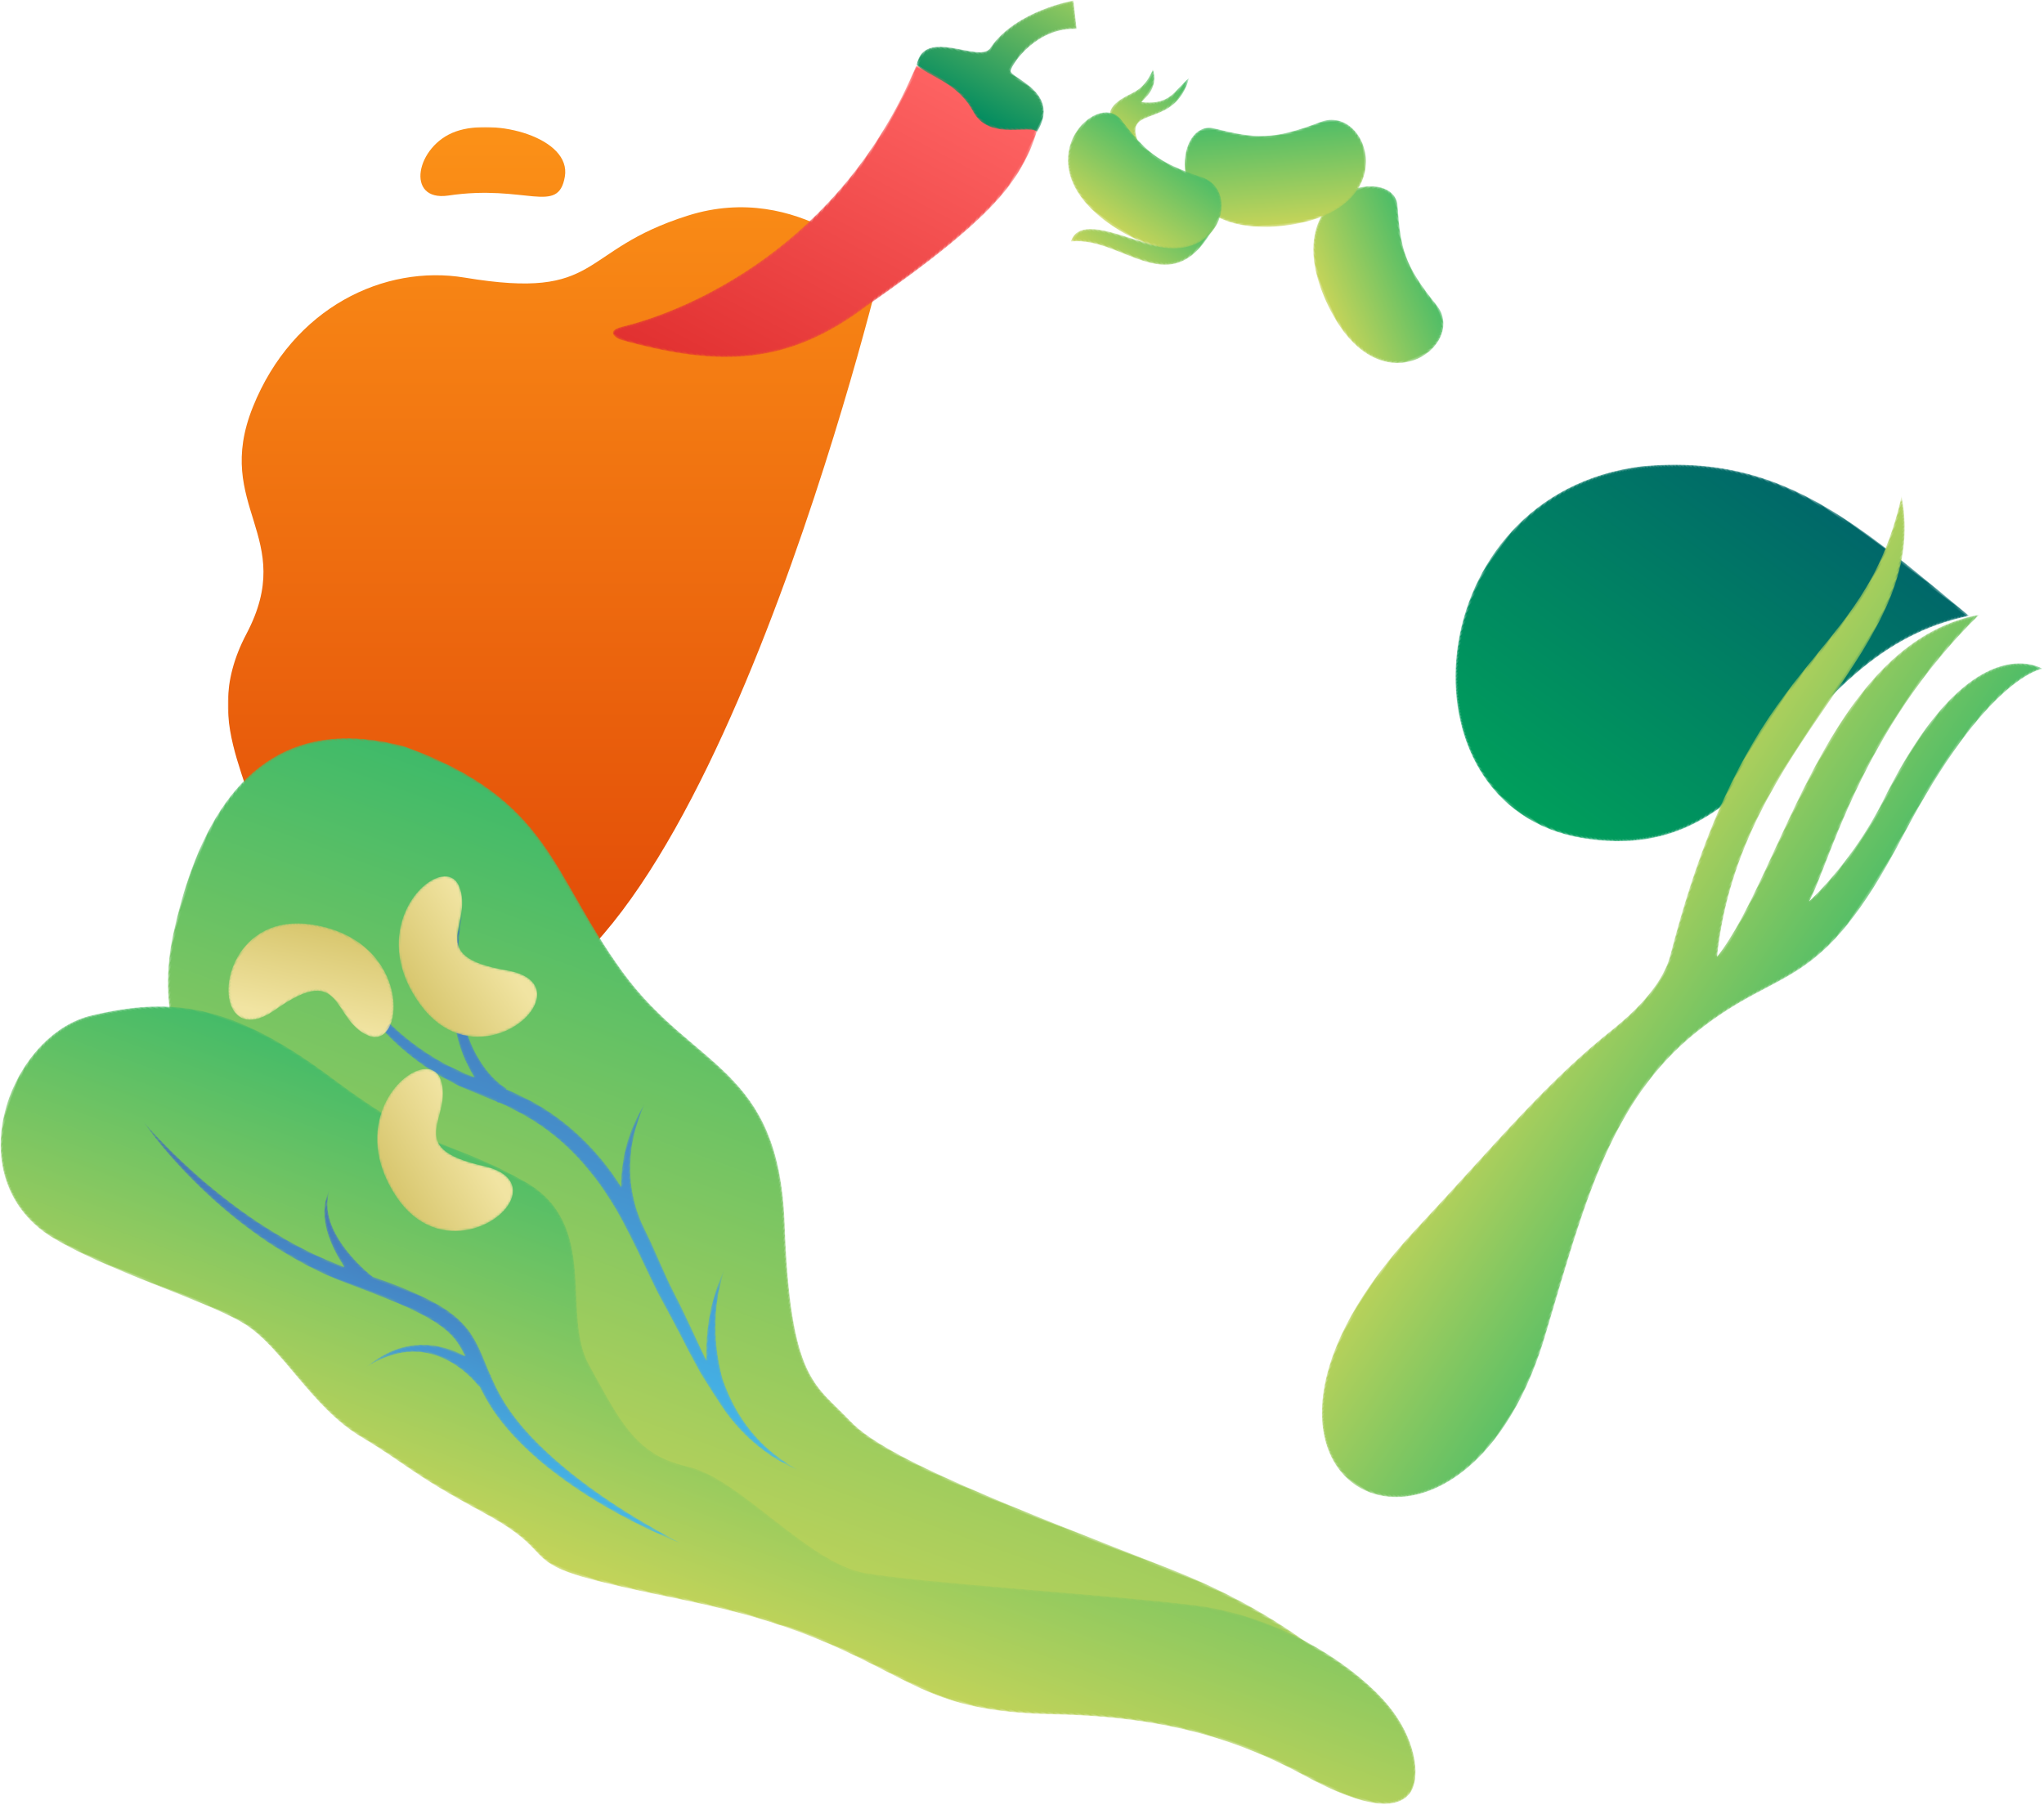 <?xml version="1.0" encoding="UTF-8"?>
<svg width="933px" height="824px" viewBox="0 0 933 824" version="1.1" xmlns="http://www.w3.org/2000/svg" xmlns:xlink="http://www.w3.org/1999/xlink">
    <!-- Generator: Sketch 52.5 (67469) - http://www.bohemiancoding.com/sketch -->
    <title>Group 2</title>
    <desc>Created with Sketch.</desc>
    <defs>
        <polygon id="path-1" points="0 0 298 0 298 405 0 405"></polygon>
        <linearGradient x1="50%" y1="1.964%" x2="50%" y2="96.17%" id="linearGradient-3">
            <stop stop-color="#FB9017" offset="0%"></stop>
            <stop stop-color="#E14807" offset="100%"></stop>
        </linearGradient>
        <path d="M2.11263299e-13,72.433 C-0.042,143.231 31.47,154.537 62.597,200.701 C93.726,246.863 78.634,282.663 145.498,309.753 C212.362,336.841 209.355,347.941 219.936,368.881 C230.515,389.822 231.478,451.691 233.402,529.742 C235.324,607.789 265.115,648.732 268.703,655.15 L292.071,540.211 C292.071,540.211 316.703,378.927 318.34,370.36 C319.976,361.794 292.071,264.765 292.071,264.765 L198.425,73.515 C198.425,73.515 184.065,11.44 116.361,2.207 C105.767,0.762 95.767,0.016 86.406,0.016 C35.962,0.018 4.269,21.69 2.11263299e-13,72.433" id="path-4"></path>
        <linearGradient x1="1.28610164e-05%" y1="50%" x2="100%" y2="50%" id="linearGradient-6">
            <stop stop-color="#3FBA69" offset="0%"></stop>
            <stop stop-color="#C6D459" offset="100%"></stop>
        </linearGradient>
        <path d="M68.335,0.35 C49.044,0.373 29.849,8.498 20.502,22.692 C-0.039,53.883 -6.845,80.757 9.813,135.914 C26.469,191.074 17.606,195.113 24.028,234.515 C30.45,273.915 75.234,270.571 92.739,290.888 C110.24,311.203 124.245,324.202 120.882,348.48 C117.516,372.755 143.485,415.614 138.861,441.583 C134.235,467.551 109.894,550.298 101.311,587.714 C92.724,625.134 101.405,662.636 112.111,683.377 C121.413,701.395 135.985,710.163 145.034,710.2 L145.143,710.2 C146.467,710.195 147.671,710.002 148.718,709.622 C156.929,706.644 161.992,694.399 157.2,662.014 C152.407,629.631 152.781,595.191 170.02,544.669 C187.254,494.147 177.754,481.941 174.95,438.399 C172.146,394.854 180.387,364.743 184.04,328.079 C184.596,322.493 184.847,318.121 184.853,314.583 L184.853,314.31 C184.817,294.961 177.317,300.97 172.543,268.65 C166.887,230.34 164.094,229.847 159.083,204.087 C154.071,178.33 133.01,156.429 128.866,136.562 C124.727,116.699 127.731,67.486 121.352,38.613 C114.69,11.968 91.527,0.371 68.473,0.35 L68.335,0.35 Z" id="path-7"></path>
        <path d="M38.242,7.454 C39.425,8.751 40.633,10.025 41.738,11.391 C42.859,12.736 44.021,14.048 45.048,15.465 C46.093,16.873 47.199,18.226 48.196,19.656 L51.17,23.965 C52.146,25.41 52.996,26.935 53.914,28.412 L55.265,30.64 C55.695,31.392 56.077,32.175 56.484,32.941 C63.105,45.143 67.625,58.368 69.667,71.947 L70.706,82.18 L70.784,86.822 C70.222,86.1 69.644,85.396 69.086,84.675 C67.778,83.128 66.33,81.711 64.954,80.243 C59.153,74.641 52.337,70.394 45.259,67.045 C41.768,65.231 38.055,63.979 34.413,62.607 C32.613,61.857 30.686,61.476 28.835,60.903 L23.235,59.331 C19.43,58.582 15.654,57.747 11.859,57.081 L0.395,55.59 L11.67,58.001 C15.382,58.97 19.042,60.103 22.714,61.142 L28.08,63.132 C29.846,63.844 31.688,64.359 33.376,65.236 C36.809,66.864 40.29,68.356 43.481,70.366 C49.983,74.118 56.028,78.644 60.851,84.148 C61.977,85.58 63.179,86.952 64.224,88.42 C65.202,89.935 66.281,91.382 67.07,92.977 C67.967,94.517 68.658,96.141 69.313,97.748 C69.574,98.563 69.938,99.374 70.12,100.179 C70.35,100.943 70.562,101.891 70.625,102.385 L71.034,102.321 L71.049,103.254 C71.196,106.863 71.734,110.463 72.067,114.074 C74.02,128.481 79.267,142.433 86.711,154.903 C89.166,159.115 91.984,163.07 94.937,166.911 C92.444,165.951 89.906,165.138 87.321,164.521 C81.923,163.251 76.436,162.393 70.949,162.481 C68.214,162.332 65.49,162.699 62.783,162.865 C60.084,163.123 57.419,163.704 54.76,164.103 C57.469,164.015 60.149,163.748 62.831,163.804 C65.515,163.953 68.189,163.902 70.827,164.359 C76.131,164.886 81.27,166.333 86.183,168.113 C91.106,169.907 95.709,172.438 99.947,175.364 C102.069,176.826 104.066,178.448 105.973,180.134 C106.89,181.015 107.836,181.865 108.684,182.787 C109.539,183.659 113.062,187.3 114.025,188.243 C119.103,193.216 124.253,198.049 129.161,202.975 L136.371,210.617 C138.837,213.197 141.337,215.726 143.837,218.221 C147.947,222.354 152.077,226.43 156.102,230.575 C151.988,228.889 147.774,227.48 143.487,226.426 C138.627,225.206 133.694,224.33 128.735,223.978 C123.792,223.488 118.827,223.68 113.936,224.008 C118.846,224.307 123.716,224.745 128.461,225.839 C133.221,226.797 137.851,228.253 142.323,230.007 C146.805,231.738 151.115,233.865 155.203,236.29 C157.249,237.5 159.235,238.795 161.162,240.146 C180.163,255.285 186.651,273.06 188.722,287.049 C188.36,272.915 183.21,258.924 175.3,247.013 C173.714,244.581 164.065,231.949 162.362,229.939 C157.745,224.512 152.864,219.371 148.117,214.172 C145.728,211.58 143.37,208.987 141.067,206.366 C138.81,203.769 136.39,201.103 133.957,198.417 C129.029,193.218 124.005,188.26 119.122,183.233 C118.322,182.411 115.439,179.278 114.761,178.679 C111.419,175.138 108.165,171.546 105.074,167.837 C100.772,162.462 96.606,156.973 93.211,151.051 C86.104,139.401 81.205,126.488 79.133,112.996 C78.747,109.611 78.141,106.242 77.918,102.83 L77.853,101.252 L78.103,101.212 C78.007,100.77 77.904,100.392 77.804,100.029 L77.497,92.518 C77.336,88.909 77.223,85.298 77.013,81.696 L75.47,70.974 C70.049,42.61 53.723,16.585 30.679,0.078 C33.387,2.347 35.867,4.865 38.242,7.454" id="path-9"></path>
        <linearGradient x1="-6.488%" y1="50%" x2="110.052%" y2="50%" id="linearGradient-11">
            <stop stop-color="#4669AF" offset="0%"></stop>
            <stop stop-color="#44BFEF" offset="100%"></stop>
        </linearGradient>
        <path d="M17.01,36.391 C21.597,48.856 25.409,61.581 27.929,74.54 C30.255,86.073 31.544,97.784 31.639,109.461 C29.131,106.044 26.356,102.808 23.221,99.933 C20.083,97.067 16.574,94.523 12.654,92.858 C10.697,92.039 8.67,91.397 6.592,91.089 C4.513,90.785 2.421,90.774 0.386,91.019 C4.504,91.123 8.439,92.405 11.782,94.535 C15.154,96.629 17.997,99.447 20.465,102.519 C22.933,105.602 25.029,108.98 26.85,112.488 C28.641,115.951 30.265,119.698 31.405,123.218 C31.225,133.466 31.37,143.818 32.96,154.323 C33.485,157.77 34.308,161.243 35.547,164.671 C36.782,168.092 38.511,171.478 40.736,174.429 C45.12,180.274 50.369,184.286 54.954,188.728 C55.047,188.936 55.126,189.134 55.228,189.346 L55.453,189.216 C57.736,191.415 59.982,193.688 62.047,196.033 C64.143,198.431 66.126,200.969 67.937,203.646 C71.594,208.974 74.709,214.744 77.443,220.702 C82.936,232.636 86.996,245.301 90.271,258.168 C93.501,271.058 95.937,284.183 97.682,297.445 C97.298,284.072 95.877,270.699 93.435,257.479 C92.233,250.865 90.725,244.293 88.897,237.795 C87.071,231.298 84.983,224.843 82.361,218.565 C79.757,212.285 76.737,206.127 73.043,200.291 C71.21,197.372 69.209,194.523 66.95,191.853 C65.177,189.725 63.35,187.701 61.477,185.713 L61.762,185.547 C60.647,183.842 59.513,181.58 58.625,179.451 C57.717,177.272 56.963,175.016 56.398,172.714 C55.27,168.115 54.918,163.308 55.597,158.577 C56.311,153.858 58.099,149.255 60.84,145.16 C63.605,141.082 67.188,137.485 71.22,134.444 C66.844,136.962 62.762,140.115 59.339,144.012 C55.941,147.921 53.348,152.644 51.902,157.78 C50.49,162.923 50.193,168.374 50.817,173.692 C50.874,174.191 50.976,174.683 51.049,175.182 C49.43,173.522 47.916,171.863 46.668,170.097 C43.119,165.313 41.448,159.398 40.376,153.094 C39.312,146.795 38.87,140.233 38.641,133.649 C38.468,129.28 38.373,124.909 38.307,120.516 L38.443,120.461 C38.398,120.372 38.348,120.291 38.303,120.201 C38.273,118.054 38.235,115.911 38.22,113.738 C38.235,100.084 36.173,86.562 33.081,73.406 C29.855,60.267 25.44,47.472 19.936,35.198 C14.451,22.927 8.05,11.057 0.386,0.078 C6.927,11.743 12.332,23.962 17.01,36.391" id="path-12"></path>
        <linearGradient x1="-6.489%" y1="50%" x2="110.052%" y2="50%" id="linearGradient-14">
            <stop stop-color="#4669AF" offset="0%"></stop>
            <stop stop-color="#44BFEF" offset="100%"></stop>
        </linearGradient>
        <path d="M58.005,0.785 C40.545,0.802 21.55,2.169 0.292,3.559 C57.003,65.686 5.012,150.256 83.533,189.432 C162.05,228.609 236.65,106.036 161.03,35.891 C128.834,7.644 97.517,0.824 58.693,0.785 L58.005,0.785 Z" id="path-15"></path>
        <linearGradient x1="50%" y1="100%" x2="50%" y2="-6.23260447e-05%" id="linearGradient-17">
            <stop stop-color="#00A859" offset="0%"></stop>
            <stop stop-color="#006769" offset="100%"></stop>
        </linearGradient>
        <path d="M0,25.295 L0,25.569 C0.006,29.286 0.28,33.363 0.942,37.765 C4.106,58.8 17.351,87.441 32.646,117.239 C51.481,157.702 78.077,173.291 123.449,183.406 C127.537,184.317 132.498,183.125 126.775,178.046 C104.064,157.898 55.818,98.872 64.224,9.74 L4.897,0.203 C4.897,0.203 0.029,9.438 0,25.295" id="path-18"></path>
        <linearGradient x1="50%" y1="0%" x2="50%" y2="100%" id="linearGradient-20">
            <stop stop-color="#FF6565" offset="0%"></stop>
            <stop stop-color="#E13030" offset="100%"></stop>
        </linearGradient>
        <path d="M14.013,0.193 L6.612,10.985 C22.895,18.534 25.221,38.639 24.291,41.881 C23.36,45.123 -0.93,39.41 0.527,60.918 C2.524,60.325 5.844,62.622 9.949,64.921 C15.776,68.184 23.186,71.447 30.648,66.431 C43.363,57.882 56.97,61.928 63.42,59.753 C68.644,42.15 37.316,45.991 37.316,36.733 C34.867,16.3 14.013,0.193 14.013,0.193 Z" id="path-21"></path>
        <linearGradient x1="50%" y1="0%" x2="50%" y2="97.266%" id="linearGradient-23">
            <stop stop-color="#93CA5F" offset="0%"></stop>
            <stop stop-color="#008B60" offset="100%"></stop>
        </linearGradient>
        <path d="M39.586,0 C36.616,0.022 34.189,1.545 33.008,4.857 C26.841,22.147 51.131,35.855 13.33,44.337 C3.923,46.447 0.074,50.782 0,55.501 L0,55.784 C0.225,69.982 34.066,87.309 53.382,58.135 C74.236,26.639 52.269,0.091 39.716,0 L39.586,0 Z" id="path-24"></path>
        <linearGradient x1="25.892%" y1="34.901%" x2="87.725%" y2="77.131%" id="linearGradient-26">
            <stop stop-color="#F1E4A2" offset="0%"></stop>
            <stop stop-color="#CFBC5C" offset="100%"></stop>
        </linearGradient>
        <path d="M39.586,0 C36.616,0.022 34.189,1.545 33.008,4.857 C26.841,22.147 51.131,35.855 13.33,44.337 C3.923,46.447 0.074,50.782 0,55.501 L0,55.784 C0.225,69.982 34.066,87.309 53.382,58.135 C74.236,26.639 52.269,0.091 39.716,0 L39.586,0 Z" id="path-27"></path>
        <path d="M39.586,0 C36.616,0.022 34.189,1.545 33.008,4.857 C26.841,22.147 51.131,35.855 13.33,44.337 C3.923,46.447 0.074,50.782 0,55.501 L0,55.784 C0.225,69.982 34.066,87.309 53.382,58.135 C74.236,26.639 52.269,0.091 39.716,0 L39.586,0 Z" id="path-29"></path>
        <path d="M96.866,0.118 C47.346,51.652 98.788,132.762 52.972,222.362 C48.582,174.636 88.776,74.968 37.622,26.153 C54.394,99.783 32.519,160.676 31.506,178.233 C26.529,157.1 26.537,135.721 28.291,120.757 C38.738,31.208 0,31.208 0,31.208 C0,31.208 19.551,47.868 11.848,129.98 C4.147,212.091 26.067,207.925 42.064,256.121 C58.06,304.316 42.233,350.272 25.18,408.146 C-12.246,530.198 103.91,555.59 104.163,440.328 L104.163,439.571 C104.136,427.749 102.899,414.468 100.162,399.668 C91.111,348.819 87.293,312.684 74.443,274.888 C66.834,251.257 69.39,238.927 71.291,233.26 C118.328,93.015 68.789,76.548 96.866,0.118 Z" id="path-31"></path>
        <linearGradient x1="0%" y1="50%" x2="99.999%" y2="50%" id="linearGradient-33">
            <stop stop-color="#3FBA69" offset="0%"></stop>
            <stop stop-color="#C6D459" offset="100%"></stop>
        </linearGradient>
        <path d="M0.657,24.047 C0.215,26.016 0.005,27.984 0,29.899 L0,30.049 C0.031,40.995 6.734,50.128 14.87,47.342 C33.253,41.048 40.804,39.503 63.572,46.027 C86.34,52.551 98.799,1.452 42.108,0.266 C41.497,0.253 40.897,0.247 40.302,0.247 C14.488,0.248 3.328,12.147 0.657,24.047" id="path-34"></path>
        <linearGradient x1="50%" y1="100%" x2="50%" y2="-0%" id="linearGradient-36">
            <stop stop-color="#3FBA69" offset="0%"></stop>
            <stop stop-color="#C6D459" offset="100%"></stop>
        </linearGradient>
        <path d="M0.657,24.047 C0.215,26.016 0.005,27.984 0,29.899 L0,30.049 C0.031,40.995 6.734,50.128 14.87,47.342 C33.253,41.048 40.804,39.503 63.572,46.027 C86.34,52.551 98.799,1.452 42.108,0.266 C41.497,0.253 40.897,0.247 40.302,0.247 C14.488,0.248 3.328,12.147 0.657,24.047" id="path-37"></path>
        <path d="M11.521,1.296 C9.994,1.046 7.244,1.995 4.203,4.092 C-2.474,8.696 0.28,14.834 4.203,21.62 C8.126,28.404 5.738,35.807 5.738,35.807 C11.641,31.182 11.005,25.607 9.861,20.334 C9.936,20.376 10.008,20.419 10.085,20.461 C21.744,26.855 19.227,32.866 21.744,41.69 C29.562,19.054 4.823,14.998 17.624,5.314 C23.007,1.241 22.108,0.061 19.259,0.061 C17.161,0.061 14.005,0.701 11.521,1.296" id="path-39"></path>
        <linearGradient x1="50%" y1="100%" x2="50%" y2="6.02720537e-05%" id="linearGradient-41">
            <stop stop-color="#3FBA69" offset="0%"></stop>
            <stop stop-color="#C6D459" offset="100%"></stop>
        </linearGradient>
        <path d="M0.526,0.067 C-4.377,16.681 38.932,15.28 38.164,26.231 C38.164,26.231 39.291,36.58 50.847,43.15 C51.125,40.681 51.26,38.405 51.265,36.309 L51.265,36.097 C51.194,2.837 17.905,14.699 0.526,0.067 Z" id="path-42"></path>
        <linearGradient x1="50%" y1="100%" x2="50%" y2="0%" id="linearGradient-44">
            <stop stop-color="#3FBA69" offset="0%"></stop>
            <stop stop-color="#C6D459" offset="100%"></stop>
        </linearGradient>
        <path d="M0.611,21.689 C0.2,23.465 0.005,25.24 0,26.967 L0,27.103 C0.028,36.975 6.263,45.212 13.83,42.7 C30.927,37.023 37.95,35.629 59.126,41.514 C80.303,47.398 91.89,1.309 39.163,0.24 C38.595,0.229 38.037,0.223 37.484,0.223 C13.475,0.223 3.095,10.956 0.611,21.689" id="path-45"></path>
    </defs>
    <g id="2---Fast,-Healthy,-(Vegan)" stroke="none" stroke-width="1" fill="none" fill-rule="evenodd">
        <g id="Suncraft_MENU-Copy-2" transform="translate(-99, -4011)">
            <g id="Group-2" transform="translate(555.5, 4411.5) scale(-1, 1) translate(-555.5, -4411.5) translate(62, 3957)">
                <g id="Spill" transform="translate(548, 112)">
                    <mask id="mask-2" fill="white">
                        <use xlink:href="#path-1"></use>
                    </mask>
                    <g id="Clip-2"></g>
                    <path d="M144.17,22.662 C147.246,40.396 162.045,25.96 197.5,31.292 C217.14,34.07 212.153,8.475 193.984,2.039 C175.817,-4.397 141.093,4.928 144.17,22.662 M0,64.691 C0,64.691 36.921,24.347 87.908,40.396 C138.895,56.448 126.588,79.265 189.882,68.735 C226.39,62.66 268.256,82.191 286.581,127.825 C304.906,173.459 266.068,186.914 289.512,231.379 C312.953,275.843 280.227,302.553 281.892,341.954 C283.318,375.637 283.065,413.321 181.091,403.379 C79.117,393.438 0,64.691 0,64.691" id="Fill-1" fill="url(#linearGradient-3)" mask="url(#mask-2)"></path>
                </g>
                <g id="Bok-Choy" transform="translate(596.187, 631.637) rotate(70) translate(-596.187, -631.637) translate(431.187, 276.137)">
                    <g id="Group-3" transform="translate(0.251, 43.366)">
                        <mask id="mask-5" fill="white">
                            <use xlink:href="#path-4"></use>
                        </mask>
                        <g id="Clip-2"></g>
                        <path d="M2.11263299e-13,72.433 C-0.042,143.231 31.47,154.537 62.597,200.701 C93.726,246.863 78.634,282.663 145.498,309.753 C212.362,336.841 209.355,347.941 219.936,368.881 C230.515,389.822 231.478,451.691 233.402,529.742 C235.324,607.789 265.115,648.732 268.703,655.15 L292.071,540.211 C292.071,540.211 316.703,378.927 318.34,370.36 C319.976,361.794 292.071,264.765 292.071,264.765 L198.425,73.515 C198.425,73.515 184.065,11.44 116.361,2.207 C105.767,0.762 95.767,0.016 86.406,0.016 C35.962,0.018 4.269,21.69 2.11263299e-13,72.433" id="Fill-1" fill="url(#linearGradient-6)" mask="url(#mask-5)"></path>
                    </g>
                    <g id="Group-6" transform="translate(144.115, 0.447)">
                        <mask id="mask-8" fill="white">
                            <use xlink:href="#path-7"></use>
                        </mask>
                        <g id="Clip-5"></g>
                        <path d="M68.335,0.35 C49.044,0.373 29.849,8.498 20.502,22.692 C-0.039,53.883 -6.845,80.757 9.813,135.914 C26.469,191.074 17.606,195.113 24.028,234.515 C30.45,273.915 75.234,270.571 92.739,290.888 C110.24,311.203 124.245,324.202 120.882,348.48 C117.516,372.755 143.485,415.614 138.861,441.583 C134.235,467.551 109.894,550.298 101.311,587.714 C92.724,625.134 101.405,662.636 112.111,683.377 C121.413,701.395 135.985,710.163 145.034,710.2 L145.143,710.2 C146.467,710.195 147.671,710.002 148.718,709.622 C156.929,706.644 161.992,694.399 157.2,662.014 C152.407,629.631 152.781,595.191 170.02,544.669 C187.254,494.147 177.754,481.941 174.95,438.399 C172.146,394.854 180.387,364.743 184.04,328.079 C184.596,322.493 184.847,318.121 184.853,314.583 L184.853,314.31 C184.817,294.961 177.317,300.97 172.543,268.65 C166.887,230.34 164.094,229.847 159.083,204.087 C154.071,178.33 133.01,156.429 128.866,136.562 C124.727,116.699 127.731,67.486 121.352,38.613 C114.69,11.968 91.527,0.371 68.473,0.35 L68.335,0.35 Z" id="Fill-4" fill="url(#linearGradient-6)" mask="url(#mask-8)"></path>
                    </g>
                    <g id="Group-9" transform="translate(60.467, 110.323)">
                        <mask id="mask-10" fill="white">
                            <use xlink:href="#path-9"></use>
                        </mask>
                        <g id="Clip-8"></g>
                        <path d="M38.242,7.454 C39.425,8.751 40.633,10.025 41.738,11.391 C42.859,12.736 44.021,14.048 45.048,15.465 C46.093,16.873 47.199,18.226 48.196,19.656 L51.17,23.965 C52.146,25.41 52.996,26.935 53.914,28.412 L55.265,30.64 C55.695,31.392 56.077,32.175 56.484,32.941 C63.105,45.143 67.625,58.368 69.667,71.947 L70.706,82.18 L70.784,86.822 C70.222,86.1 69.644,85.396 69.086,84.675 C67.778,83.128 66.33,81.711 64.954,80.243 C59.153,74.641 52.337,70.394 45.259,67.045 C41.768,65.231 38.055,63.979 34.413,62.607 C32.613,61.857 30.686,61.476 28.835,60.903 L23.235,59.331 C19.43,58.582 15.654,57.747 11.859,57.081 L0.395,55.59 L11.67,58.001 C15.382,58.97 19.042,60.103 22.714,61.142 L28.08,63.132 C29.846,63.844 31.688,64.359 33.376,65.236 C36.809,66.864 40.29,68.356 43.481,70.366 C49.983,74.118 56.028,78.644 60.851,84.148 C61.977,85.58 63.179,86.952 64.224,88.42 C65.202,89.935 66.281,91.382 67.07,92.977 C67.967,94.517 68.658,96.141 69.313,97.748 C69.574,98.563 69.938,99.374 70.12,100.179 C70.35,100.943 70.562,101.891 70.625,102.385 L71.034,102.321 L71.049,103.254 C71.196,106.863 71.734,110.463 72.067,114.074 C74.02,128.481 79.267,142.433 86.711,154.903 C89.166,159.115 91.984,163.07 94.937,166.911 C92.444,165.951 89.906,165.138 87.321,164.521 C81.923,163.251 76.436,162.393 70.949,162.481 C68.214,162.332 65.49,162.699 62.783,162.865 C60.084,163.123 57.419,163.704 54.76,164.103 C57.469,164.015 60.149,163.748 62.831,163.804 C65.515,163.953 68.189,163.902 70.827,164.359 C76.131,164.886 81.27,166.333 86.183,168.113 C91.106,169.907 95.709,172.438 99.947,175.364 C102.069,176.826 104.066,178.448 105.973,180.134 C106.89,181.015 107.836,181.865 108.684,182.787 C109.539,183.659 113.062,187.3 114.025,188.243 C119.103,193.216 124.253,198.049 129.161,202.975 L136.371,210.617 C138.837,213.197 141.337,215.726 143.837,218.221 C147.947,222.354 152.077,226.43 156.102,230.575 C151.988,228.889 147.774,227.48 143.487,226.426 C138.627,225.206 133.694,224.33 128.735,223.978 C123.792,223.488 118.827,223.68 113.936,224.008 C118.846,224.307 123.716,224.745 128.461,225.839 C133.221,226.797 137.851,228.253 142.323,230.007 C146.805,231.738 151.115,233.865 155.203,236.29 C157.249,237.5 159.235,238.795 161.162,240.146 C180.163,255.285 186.651,273.06 188.722,287.049 C188.36,272.915 183.21,258.924 175.3,247.013 C173.714,244.581 164.065,231.949 162.362,229.939 C157.745,224.512 152.864,219.371 148.117,214.172 C145.728,211.58 143.37,208.987 141.067,206.366 C138.81,203.769 136.39,201.103 133.957,198.417 C129.029,193.218 124.005,188.26 119.122,183.233 C118.322,182.411 115.439,179.278 114.761,178.679 C111.419,175.138 108.165,171.546 105.074,167.837 C100.772,162.462 96.606,156.973 93.211,151.051 C86.104,139.401 81.205,126.488 79.133,112.996 C78.747,109.611 78.141,106.242 77.918,102.83 L77.853,101.252 L78.103,101.212 C78.007,100.77 77.904,100.392 77.804,100.029 L77.497,92.518 C77.336,88.909 77.223,85.298 77.013,81.696 L75.47,70.974 C70.049,42.61 53.723,16.585 30.679,0.078 C33.387,2.347 35.867,4.865 38.242,7.454" id="Fill-7" fill="url(#linearGradient-11)" mask="url(#mask-10)"></path>
                    </g>
                    <g id="Group-12" transform="translate(201.358, 61.559)">
                        <mask id="mask-13" fill="white">
                            <use xlink:href="#path-12"></use>
                        </mask>
                        <g id="Clip-11"></g>
                        <path d="M17.01,36.391 C21.597,48.856 25.409,61.581 27.929,74.54 C30.255,86.073 31.544,97.784 31.639,109.461 C29.131,106.044 26.356,102.808 23.221,99.933 C20.083,97.067 16.574,94.523 12.654,92.858 C10.697,92.039 8.67,91.397 6.592,91.089 C4.513,90.785 2.421,90.774 0.386,91.019 C4.504,91.123 8.439,92.405 11.782,94.535 C15.154,96.629 17.997,99.447 20.465,102.519 C22.933,105.602 25.029,108.98 26.85,112.488 C28.641,115.951 30.265,119.698 31.405,123.218 C31.225,133.466 31.37,143.818 32.96,154.323 C33.485,157.77 34.308,161.243 35.547,164.671 C36.782,168.092 38.511,171.478 40.736,174.429 C45.12,180.274 50.369,184.286 54.954,188.728 C55.047,188.936 55.126,189.134 55.228,189.346 L55.453,189.216 C57.736,191.415 59.982,193.688 62.047,196.033 C64.143,198.431 66.126,200.969 67.937,203.646 C71.594,208.974 74.709,214.744 77.443,220.702 C82.936,232.636 86.996,245.301 90.271,258.168 C93.501,271.058 95.937,284.183 97.682,297.445 C97.298,284.072 95.877,270.699 93.435,257.479 C92.233,250.865 90.725,244.293 88.897,237.795 C87.071,231.298 84.983,224.843 82.361,218.565 C79.757,212.285 76.737,206.127 73.043,200.291 C71.21,197.372 69.209,194.523 66.95,191.853 C65.177,189.725 63.35,187.701 61.477,185.713 L61.762,185.547 C60.647,183.842 59.513,181.58 58.625,179.451 C57.717,177.272 56.963,175.016 56.398,172.714 C55.27,168.115 54.918,163.308 55.597,158.577 C56.311,153.858 58.099,149.255 60.84,145.16 C63.605,141.082 67.188,137.485 71.22,134.444 C66.844,136.962 62.762,140.115 59.339,144.012 C55.941,147.921 53.348,152.644 51.902,157.78 C50.49,162.923 50.193,168.374 50.817,173.692 C50.874,174.191 50.976,174.683 51.049,175.182 C49.43,173.522 47.916,171.863 46.668,170.097 C43.119,165.313 41.448,159.398 40.376,153.094 C39.312,146.795 38.87,140.233 38.641,133.649 C38.468,129.28 38.373,124.909 38.307,120.516 L38.443,120.461 C38.398,120.372 38.348,120.291 38.303,120.201 C38.273,118.054 38.235,115.911 38.22,113.738 C38.235,100.084 36.173,86.562 33.081,73.406 C29.855,60.267 25.44,47.472 19.936,35.198 C14.451,22.927 8.05,11.057 0.386,0.078 C6.927,11.743 12.332,23.962 17.01,36.391" id="Fill-10" fill="url(#linearGradient-14)" mask="url(#mask-13)"></path>
                    </g>
                </g>
                <g id="Group-3" transform="translate(184.819, 355.409) rotate(-36) translate(-184.819, -355.409) translate(88.319, 256.909)">
                    <mask id="mask-16" fill="white">
                        <use xlink:href="#path-15"></use>
                    </mask>
                    <g id="Clip-2"></g>
                    <path d="M58.005,0.785 C40.545,0.802 21.55,2.169 0.292,3.559 C57.003,65.686 5.012,150.256 83.533,189.432 C162.05,228.609 236.65,106.036 161.03,35.891 C128.834,7.644 97.517,0.824 58.693,0.785 L58.005,0.785 Z" id="Fill-1" fill="url(#linearGradient-17)" mask="url(#mask-16)"></path>
                </g>
                <g id="Chilli" transform="translate(559.172, 133.821) rotate(-28) translate(-559.172, -133.821) translate(494.172, 16.821)">
                    <g id="Group-3" transform="translate(0, 50.314)">
                        <mask id="mask-19" fill="white">
                            <use xlink:href="#path-18"></use>
                        </mask>
                        <g id="Clip-2"></g>
                        <path d="M0,25.295 L0,25.569 C0.006,29.286 0.28,33.363 0.942,37.765 C4.106,58.8 17.351,87.441 32.646,117.239 C51.481,157.702 78.077,173.291 123.449,183.406 C127.537,184.317 132.498,183.125 126.775,178.046 C104.064,157.898 55.818,98.872 64.224,9.74 L4.897,0.203 C4.897,0.203 0.029,9.438 0,25.295" id="Fill-1" fill="url(#linearGradient-20)" mask="url(#mask-19)"></path>
                    </g>
                    <g id="Group-6" transform="translate(0.802, 0)">
                        <mask id="mask-22" fill="white">
                            <use xlink:href="#path-21"></use>
                        </mask>
                        <g id="Clip-5"></g>
                        <path d="M14.013,0.193 L6.612,10.985 C22.895,18.534 25.221,38.639 24.291,41.881 C23.36,45.123 -0.93,39.41 0.527,60.918 C2.524,60.325 5.844,62.622 9.949,64.921 C15.776,68.184 23.186,71.447 30.648,66.431 C43.363,57.882 56.97,61.928 63.42,59.753 C68.644,42.15 37.316,45.991 37.316,36.733 C34.867,16.3 14.013,0.193 14.013,0.193 Z" id="Fill-4" fill="url(#linearGradient-23)" mask="url(#mask-22)"></path>
                    </g>
                </g>
                <g id="Group-3-Copy" transform="translate(736.746, 490.572) rotate(3) translate(-736.746, -490.572) translate(705.746, 453.572)">
                    <mask id="mask-25" fill="white">
                        <use xlink:href="#path-24"></use>
                    </mask>
                    <g id="Clip-2"></g>
                    <path d="M39.586,0 C36.616,0.022 34.189,1.545 33.008,4.857 C26.841,22.147 51.131,35.855 13.33,44.337 C3.923,46.447 0.074,50.782 0,55.501 L0,55.784 C0.225,69.982 34.066,87.309 53.382,58.135 C74.236,26.639 52.269,0.091 39.716,0 L39.586,0 Z" id="Fill-1" fill="url(#linearGradient-26)" mask="url(#mask-25)"></path>
                </g>
                <g id="Group-3-Copy-2" transform="translate(807.092, 506.795) rotate(-132) translate(-807.092, -506.795) translate(776.092, 469.795)">
                    <mask id="mask-28" fill="white">
                        <use xlink:href="#path-27"></use>
                    </mask>
                    <g id="Clip-2"></g>
                    <path d="M39.586,0 C36.616,0.022 34.189,1.545 33.008,4.857 C26.841,22.147 51.131,35.855 13.33,44.337 C3.923,46.447 0.074,50.782 0,55.501 L0,55.784 C0.225,69.982 34.066,87.309 53.382,58.135 C74.236,26.639 52.269,0.091 39.716,0 L39.586,0 Z" id="Fill-1" fill="url(#linearGradient-26)" mask="url(#mask-28)"></path>
                </g>
                <g id="Group-3" transform="translate(715.852, 542)">
                    <mask id="mask-30" fill="white">
                        <use xlink:href="#path-29"></use>
                    </mask>
                    <g id="Clip-2"></g>
                    <path d="M39.586,0 C36.616,0.022 34.189,1.545 33.008,4.857 C26.841,22.147 51.131,35.855 13.33,44.337 C3.923,46.447 0.074,50.782 0,55.501 L0,55.784 C0.225,69.982 34.066,87.309 53.382,58.135 C74.236,26.639 52.269,0.091 39.716,0 L39.586,0 Z" id="Fill-1" fill="url(#linearGradient-26)" mask="url(#mask-30)"></path>
                </g>
                <g id="Spring-Onion" transform="translate(184.547, 520.971) rotate(-33) translate(-184.547, -520.971) translate(132.047, 262.971)">
                    <g id="Group-3" transform="translate(0.606, 0.342)">
                        <mask id="mask-32" fill="white">
                            <use xlink:href="#path-31"></use>
                        </mask>
                        <g id="Clip-2"></g>
                        <path d="M96.866,0.118 C47.346,51.652 98.788,132.762 52.972,222.362 C48.582,174.636 88.776,74.968 37.622,26.153 C54.394,99.783 32.519,160.676 31.506,178.233 C26.529,157.1 26.537,135.721 28.291,120.757 C38.738,31.208 0,31.208 0,31.208 C0,31.208 19.551,47.868 11.848,129.98 C4.147,212.091 26.067,207.925 42.064,256.121 C58.06,304.316 42.233,350.272 25.18,408.146 C-12.246,530.198 103.91,555.59 104.163,440.328 L104.163,439.571 C104.136,427.749 102.899,414.468 100.162,399.668 C91.111,348.819 87.293,312.684 74.443,274.888 C66.834,251.257 69.39,238.927 71.291,233.26 C118.328,93.015 68.789,76.548 96.866,0.118 Z" id="Fill-1" fill="url(#linearGradient-33)" mask="url(#mask-32)"></path>
                    </g>
                </g>
                <g id="Group-12" transform="translate(323.16, 181.578) rotate(113) translate(-323.16, -181.578) translate(281.66, 157.578)">
                    <mask id="mask-35" fill="white">
                        <use xlink:href="#path-34"></use>
                    </mask>
                    <g id="Clip-11"></g>
                    <path d="M0.657,24.047 C0.215,26.016 0.005,27.984 0,29.899 L0,30.049 C0.031,40.995 6.734,50.128 14.87,47.342 C33.253,41.048 40.804,39.503 63.572,46.027 C86.34,52.551 98.799,1.452 42.108,0.266 C41.497,0.253 40.897,0.247 40.302,0.247 C14.488,0.248 3.328,12.147 0.657,24.047" id="Fill-10" fill="url(#linearGradient-36)" mask="url(#mask-35)"></path>
                </g>
                <g id="Group-12-Copy" transform="translate(367.286, 133.526) rotate(185) translate(-367.286, -133.526) translate(325.786, 109.526)">
                    <mask id="mask-38" fill="white">
                        <use xlink:href="#path-37"></use>
                    </mask>
                    <g id="Clip-11"></g>
                    <path d="M0.657,24.047 C0.215,26.016 0.005,27.984 0,29.899 L0,30.049 C0.031,40.995 6.734,50.128 14.87,47.342 C33.253,41.048 40.804,39.503 63.572,46.027 C86.34,52.551 98.799,1.452 42.108,0.266 C41.497,0.253 40.897,0.247 40.302,0.247 C14.488,0.248 3.328,12.147 0.657,24.047" id="Fill-10" fill="url(#linearGradient-36)" mask="url(#mask-38)"></path>
                </g>
                <g id="Group-10" transform="translate(425.187, 133.359) rotate(146) translate(-425.187, -133.359) translate(386.187, 86.859)">
                    <g id="Group-3" transform="translate(7.664, 51.193)">
                        <mask id="mask-40" fill="white">
                            <use xlink:href="#path-39"></use>
                        </mask>
                        <g id="Clip-2"></g>
                        <path d="M11.521,1.296 C9.994,1.046 7.244,1.995 4.203,4.092 C-2.474,8.696 0.28,14.834 4.203,21.62 C8.126,28.404 5.738,35.807 5.738,35.807 C11.641,31.182 11.005,25.607 9.861,20.334 C9.936,20.376 10.008,20.419 10.085,20.461 C21.744,26.855 19.227,32.866 21.744,41.69 C29.562,19.054 4.823,14.998 17.624,5.314 C23.007,1.241 22.108,0.061 19.259,0.061 C17.161,0.061 14.005,0.701 11.521,1.296" id="Fill-1" fill="url(#linearGradient-41)" mask="url(#mask-40)"></path>
                    </g>
                    <g id="Group-6" transform="translate(25.916, 0.675)">
                        <mask id="mask-43" fill="white">
                            <use xlink:href="#path-42"></use>
                        </mask>
                        <g id="Clip-5"></g>
                        <path d="M0.526,0.067 C-4.377,16.681 38.932,15.28 38.164,26.231 C38.164,26.231 39.291,36.58 50.847,43.15 C51.125,40.681 51.26,38.405 51.265,36.309 L51.265,36.097 C51.194,2.837 17.905,14.699 0.526,0.067 Z" id="Fill-4" fill="url(#linearGradient-44)" mask="url(#mask-43)"></path>
                    </g>
                    <g id="Group-9" transform="translate(0.465, 17.029)">
                        <mask id="mask-46" fill="white">
                            <use xlink:href="#path-45"></use>
                        </mask>
                        <g id="Clip-8"></g>
                        <path d="M0.611,21.689 C0.2,23.465 0.005,25.24 0,26.967 L0,27.103 C0.028,36.975 6.263,45.212 13.83,42.7 C30.927,37.023 37.95,35.629 59.126,41.514 C80.303,47.398 91.89,1.309 39.163,0.24 C38.595,0.229 38.037,0.223 37.484,0.223 C13.475,0.223 3.095,10.956 0.611,21.689" id="Fill-7" fill="url(#linearGradient-36)" mask="url(#mask-46)"></path>
                    </g>
                </g>
            </g>
        </g>
    </g>
</svg>